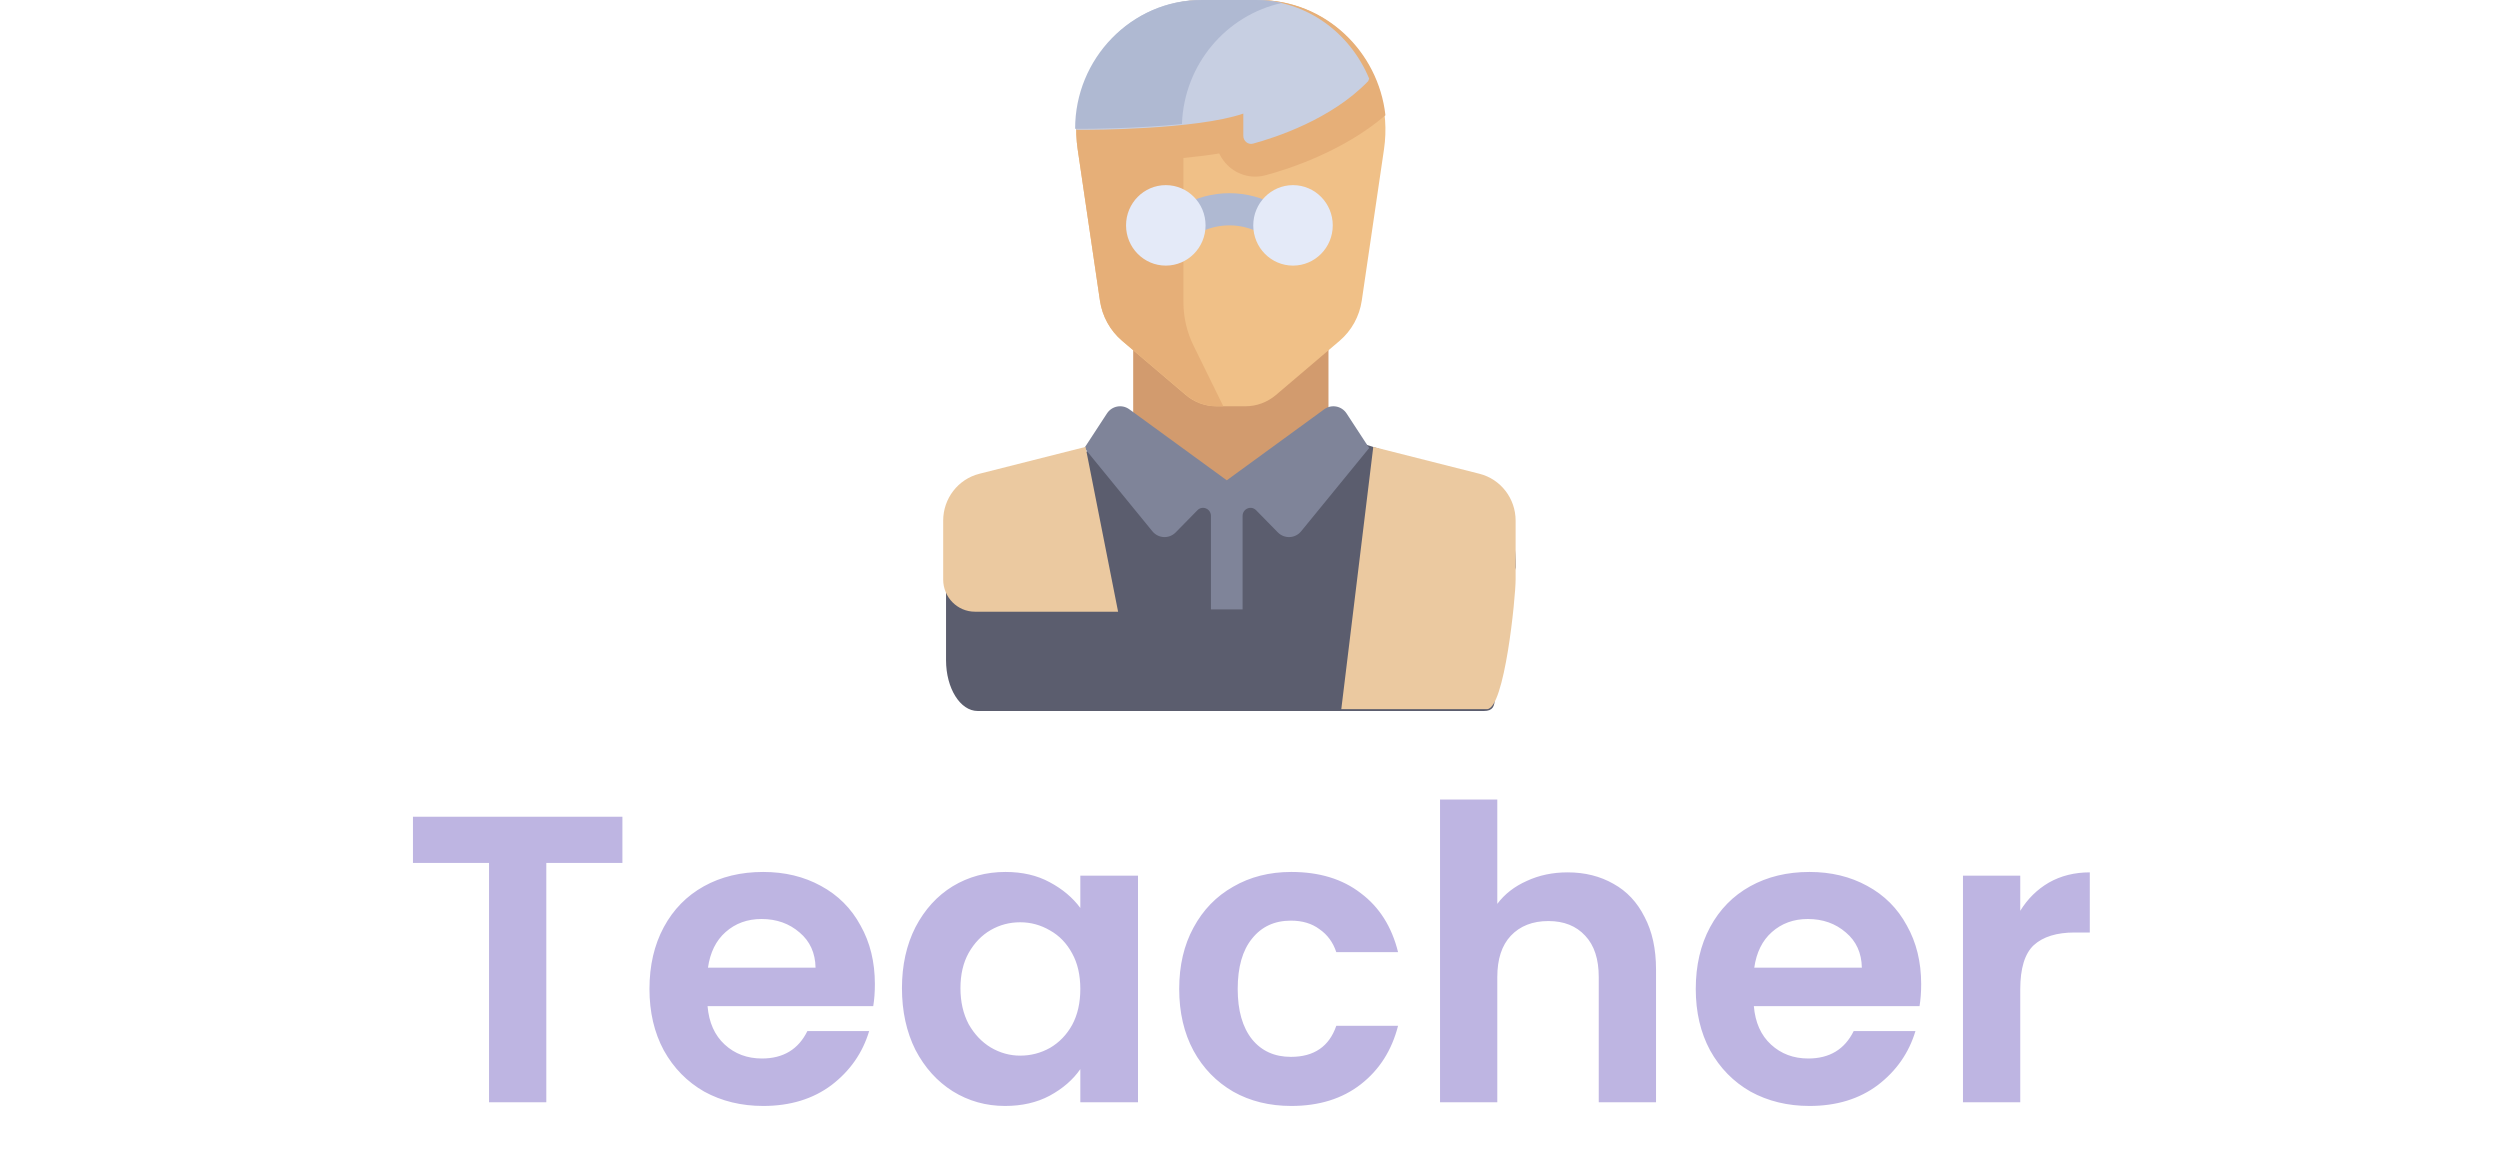 <svg width="220" height="103" viewBox="0 0 220 103" fill="none" xmlns="http://www.w3.org/2000/svg">
<path d="M130.869 42.565L116.667 37.987H99.959L86.415 43.421C84.556 44.167 83.251 46.848 83.251 49.924V58.098C83.251 60.566 84.498 62.567 86.036 62.567H130.59C132.128 62.567 131.325 60.938 131.325 58.47L133.375 49.924C133.375 46.849 132.728 43.312 130.869 42.565Z" fill="#5B5D6E"/>
<path d="M116.906 28.304H99.721V42.456H116.906V28.304Z" fill="#D29B6E"/>
<path d="M112.284 34.758L117.882 29.995C118.937 29.098 119.633 27.836 119.836 26.45L121.792 13.138C122.808 6.221 117.561 0 110.71 0H105.917C99.066 0 93.818 6.221 94.835 13.138L96.791 26.45C96.994 27.836 97.69 29.098 98.745 29.995L104.343 34.758C105.098 35.401 106.05 35.752 107.033 35.752H109.594C110.577 35.753 111.529 35.401 112.284 34.758Z" fill="#F0C087"/>
<path d="M110.76 0H105.953C99.08 0 93.816 6.221 94.835 13.138L96.797 26.45C97.002 27.836 97.699 29.098 98.758 29.995L104.374 34.758C105.131 35.401 106.086 35.752 107.072 35.752H107.654L105.031 30.414C104.445 29.222 104.141 27.909 104.141 26.576V13.902C105.209 13.799 106.281 13.669 107.293 13.505C107.858 14.709 109.064 15.543 110.458 15.543C110.756 15.543 111.055 15.503 111.345 15.427C113.382 14.886 118.204 13.329 121.918 10.142C121.293 4.524 116.619 0 110.76 0Z" fill="#E6AF78"/>
<path d="M120.402 7.139C120.402 7.139 120.436 7.05 120.486 6.919C118.817 2.891 114.97 0 110.387 0H105.687C99.524 0 94.698 5.228 94.709 11.423H95.672C95.672 11.423 105.29 11.423 109.411 9.995V11.946C109.411 12.415 109.83 12.757 110.266 12.639C112.235 12.105 117.166 10.503 120.402 7.139Z" fill="#C7CFE2"/>
<path d="M110.581 0H105.794C99.517 0 94.602 5.187 94.612 11.333H95.594C95.594 11.333 99.889 11.33 104.011 10.918C104.199 5.665 107.908 1.324 112.829 0.256C112.101 0.106 111.357 0 110.581 0Z" fill="#AFB9D2"/>
<path d="M112.385 18.113C111.143 17.406 109.695 17 108.187 17C106.68 17 105.232 17.406 103.99 18.113V21.765C104.928 20.579 106.484 19.833 108.187 19.833C109.891 19.833 111.446 20.579 112.385 21.765V18.113Z" fill="#AFB9D2"/>
<path d="M102.591 23.374C104.523 23.374 106.089 21.788 106.089 19.832C106.089 17.877 104.523 16.291 102.591 16.291C100.659 16.291 99.092 17.877 99.092 19.832C99.092 21.788 100.659 23.374 102.591 23.374Z" fill="#E4EAF8"/>
<path d="M113.785 23.374C115.717 23.374 117.283 21.788 117.283 19.832C117.283 17.877 115.717 16.291 113.785 16.291C111.853 16.291 110.287 17.877 110.287 19.832C110.287 21.788 111.853 23.374 113.785 23.374Z" fill="#E4EAF8"/>
<path d="M118.5 36.385C118.063 35.718 117.172 35.551 116.532 36.017L107.956 42.266L99.379 36.017C98.739 35.551 97.848 35.717 97.412 36.385L95.425 39.426L101.41 46.753C101.934 47.394 102.885 47.438 103.464 46.847L105.375 44.899C105.813 44.451 106.563 44.768 106.563 45.401V53.629H109.348V45.401C109.348 44.768 110.098 44.452 110.536 44.899L112.447 46.848C113.025 47.438 113.976 47.394 114.501 46.753L120.486 39.426L118.5 36.385Z" fill="#7F8499"/>
<path d="M86.18 41.693C84.311 42.166 83 43.866 83 45.816V50.997C83 52.562 84.253 53.83 85.799 53.83H98.392L95.527 39.327L86.18 41.693Z" fill="#EBC9A0"/>
<path d="M130.195 41.692C132.064 42.165 133.375 43.865 133.375 45.815V50.996C133.375 52.561 132.402 62.404 130.856 62.404H118.034L120.848 39.326L130.195 41.692Z" fill="#EBC9A0"/>
<path d="M54.772 71.872V75.94H48.075V97H43.035V75.94H36.34V71.872H54.772ZM76.989 86.596C76.989 87.316 76.941 87.964 76.845 88.54H62.265C62.385 89.98 62.889 91.108 63.777 91.924C64.665 92.74 65.757 93.148 67.053 93.148C68.925 93.148 70.257 92.344 71.049 90.736H76.485C75.909 92.656 74.805 94.24 73.173 95.488C71.541 96.712 69.537 97.324 67.161 97.324C65.241 97.324 63.513 96.904 61.977 96.064C60.465 95.2 59.277 93.988 58.413 92.428C57.573 90.868 57.153 89.068 57.153 87.028C57.153 84.964 57.573 83.152 58.413 81.592C59.253 80.032 60.429 78.832 61.941 77.992C63.453 77.152 65.193 76.732 67.161 76.732C69.057 76.732 70.749 77.14 72.237 77.956C73.749 78.772 74.913 79.936 75.729 81.448C76.569 82.936 76.989 84.652 76.989 86.596ZM71.769 85.156C71.745 83.86 71.277 82.828 70.365 82.06C69.453 81.268 68.337 80.872 67.017 80.872C65.769 80.872 64.713 81.256 63.849 82.024C63.009 82.768 62.493 83.812 62.301 85.156H71.769ZM79.372 86.956C79.372 84.94 79.768 83.152 80.56 81.592C81.376 80.032 82.468 78.832 83.836 77.992C85.228 77.152 86.776 76.732 88.48 76.732C89.968 76.732 91.264 77.032 92.368 77.632C93.496 78.232 94.396 78.988 95.068 79.9V77.056H100.144V97H95.068V94.084C94.42 95.02 93.52 95.8 92.368 96.424C91.24 97.024 89.932 97.324 88.444 97.324C86.764 97.324 85.228 96.892 83.836 96.028C82.468 95.164 81.376 93.952 80.56 92.392C79.768 90.808 79.372 88.996 79.372 86.956ZM95.068 87.028C95.068 85.804 94.828 84.76 94.348 83.896C93.868 83.008 93.22 82.336 92.404 81.88C91.588 81.4 90.712 81.16 89.776 81.16C88.84 81.16 87.976 81.388 87.184 81.844C86.392 82.3 85.744 82.972 85.24 83.86C84.76 84.724 84.52 85.756 84.52 86.956C84.52 88.156 84.76 89.212 85.24 90.124C85.744 91.012 86.392 91.696 87.184 92.176C88 92.656 88.864 92.896 89.776 92.896C90.712 92.896 91.588 92.668 92.404 92.212C93.22 91.732 93.868 91.06 94.348 90.196C94.828 89.308 95.068 88.252 95.068 87.028ZM103.77 87.028C103.77 84.964 104.19 83.164 105.03 81.628C105.87 80.068 107.034 78.868 108.522 78.028C110.01 77.164 111.714 76.732 113.634 76.732C116.106 76.732 118.146 77.356 119.754 78.604C121.386 79.828 122.478 81.556 123.03 83.788H117.594C117.306 82.924 116.814 82.252 116.118 81.772C115.446 81.268 114.606 81.016 113.598 81.016C112.158 81.016 111.018 81.544 110.178 82.6C109.338 83.632 108.918 85.108 108.918 87.028C108.918 88.924 109.338 90.4 110.178 91.456C111.018 92.488 112.158 93.004 113.598 93.004C115.638 93.004 116.97 92.092 117.594 90.268H123.03C122.478 92.428 121.386 94.144 119.754 95.416C118.122 96.688 116.082 97.324 113.634 97.324C111.714 97.324 110.01 96.904 108.522 96.064C107.034 95.2 105.87 94 105.03 92.464C104.19 90.904 103.77 89.092 103.77 87.028ZM137.954 76.768C139.466 76.768 140.81 77.104 141.986 77.776C143.162 78.424 144.074 79.396 144.722 80.692C145.394 81.964 145.73 83.5 145.73 85.3V97H140.69V85.984C140.69 84.4 140.294 83.188 139.502 82.348C138.71 81.484 137.63 81.052 136.262 81.052C134.87 81.052 133.766 81.484 132.95 82.348C132.158 83.188 131.762 84.4 131.762 85.984V97H126.722V70.36H131.762V79.54C132.41 78.676 133.274 78.004 134.354 77.524C135.434 77.02 136.634 76.768 137.954 76.768ZM169.063 86.596C169.063 87.316 169.015 87.964 168.919 88.54H154.339C154.459 89.98 154.963 91.108 155.851 91.924C156.739 92.74 157.831 93.148 159.127 93.148C160.999 93.148 162.331 92.344 163.123 90.736H168.559C167.983 92.656 166.879 94.24 165.247 95.488C163.615 96.712 161.611 97.324 159.235 97.324C157.315 97.324 155.587 96.904 154.051 96.064C152.539 95.2 151.351 93.988 150.487 92.428C149.647 90.868 149.227 89.068 149.227 87.028C149.227 84.964 149.647 83.152 150.487 81.592C151.327 80.032 152.503 78.832 154.015 77.992C155.527 77.152 157.267 76.732 159.235 76.732C161.131 76.732 162.823 77.14 164.311 77.956C165.823 78.772 166.987 79.936 167.803 81.448C168.643 82.936 169.063 84.652 169.063 86.596ZM163.843 85.156C163.819 83.86 163.351 82.828 162.439 82.06C161.527 81.268 160.411 80.872 159.091 80.872C157.843 80.872 156.787 81.256 155.923 82.024C155.083 82.768 154.567 83.812 154.375 85.156H163.843ZM177.782 80.152C178.43 79.096 179.27 78.268 180.302 77.668C181.358 77.068 182.558 76.768 183.902 76.768V82.06H182.57C180.986 82.06 179.786 82.432 178.97 83.176C178.178 83.92 177.782 85.216 177.782 87.064V97H172.742V77.056H177.782V80.152Z" fill="#BEB5E2"/>
</svg>
